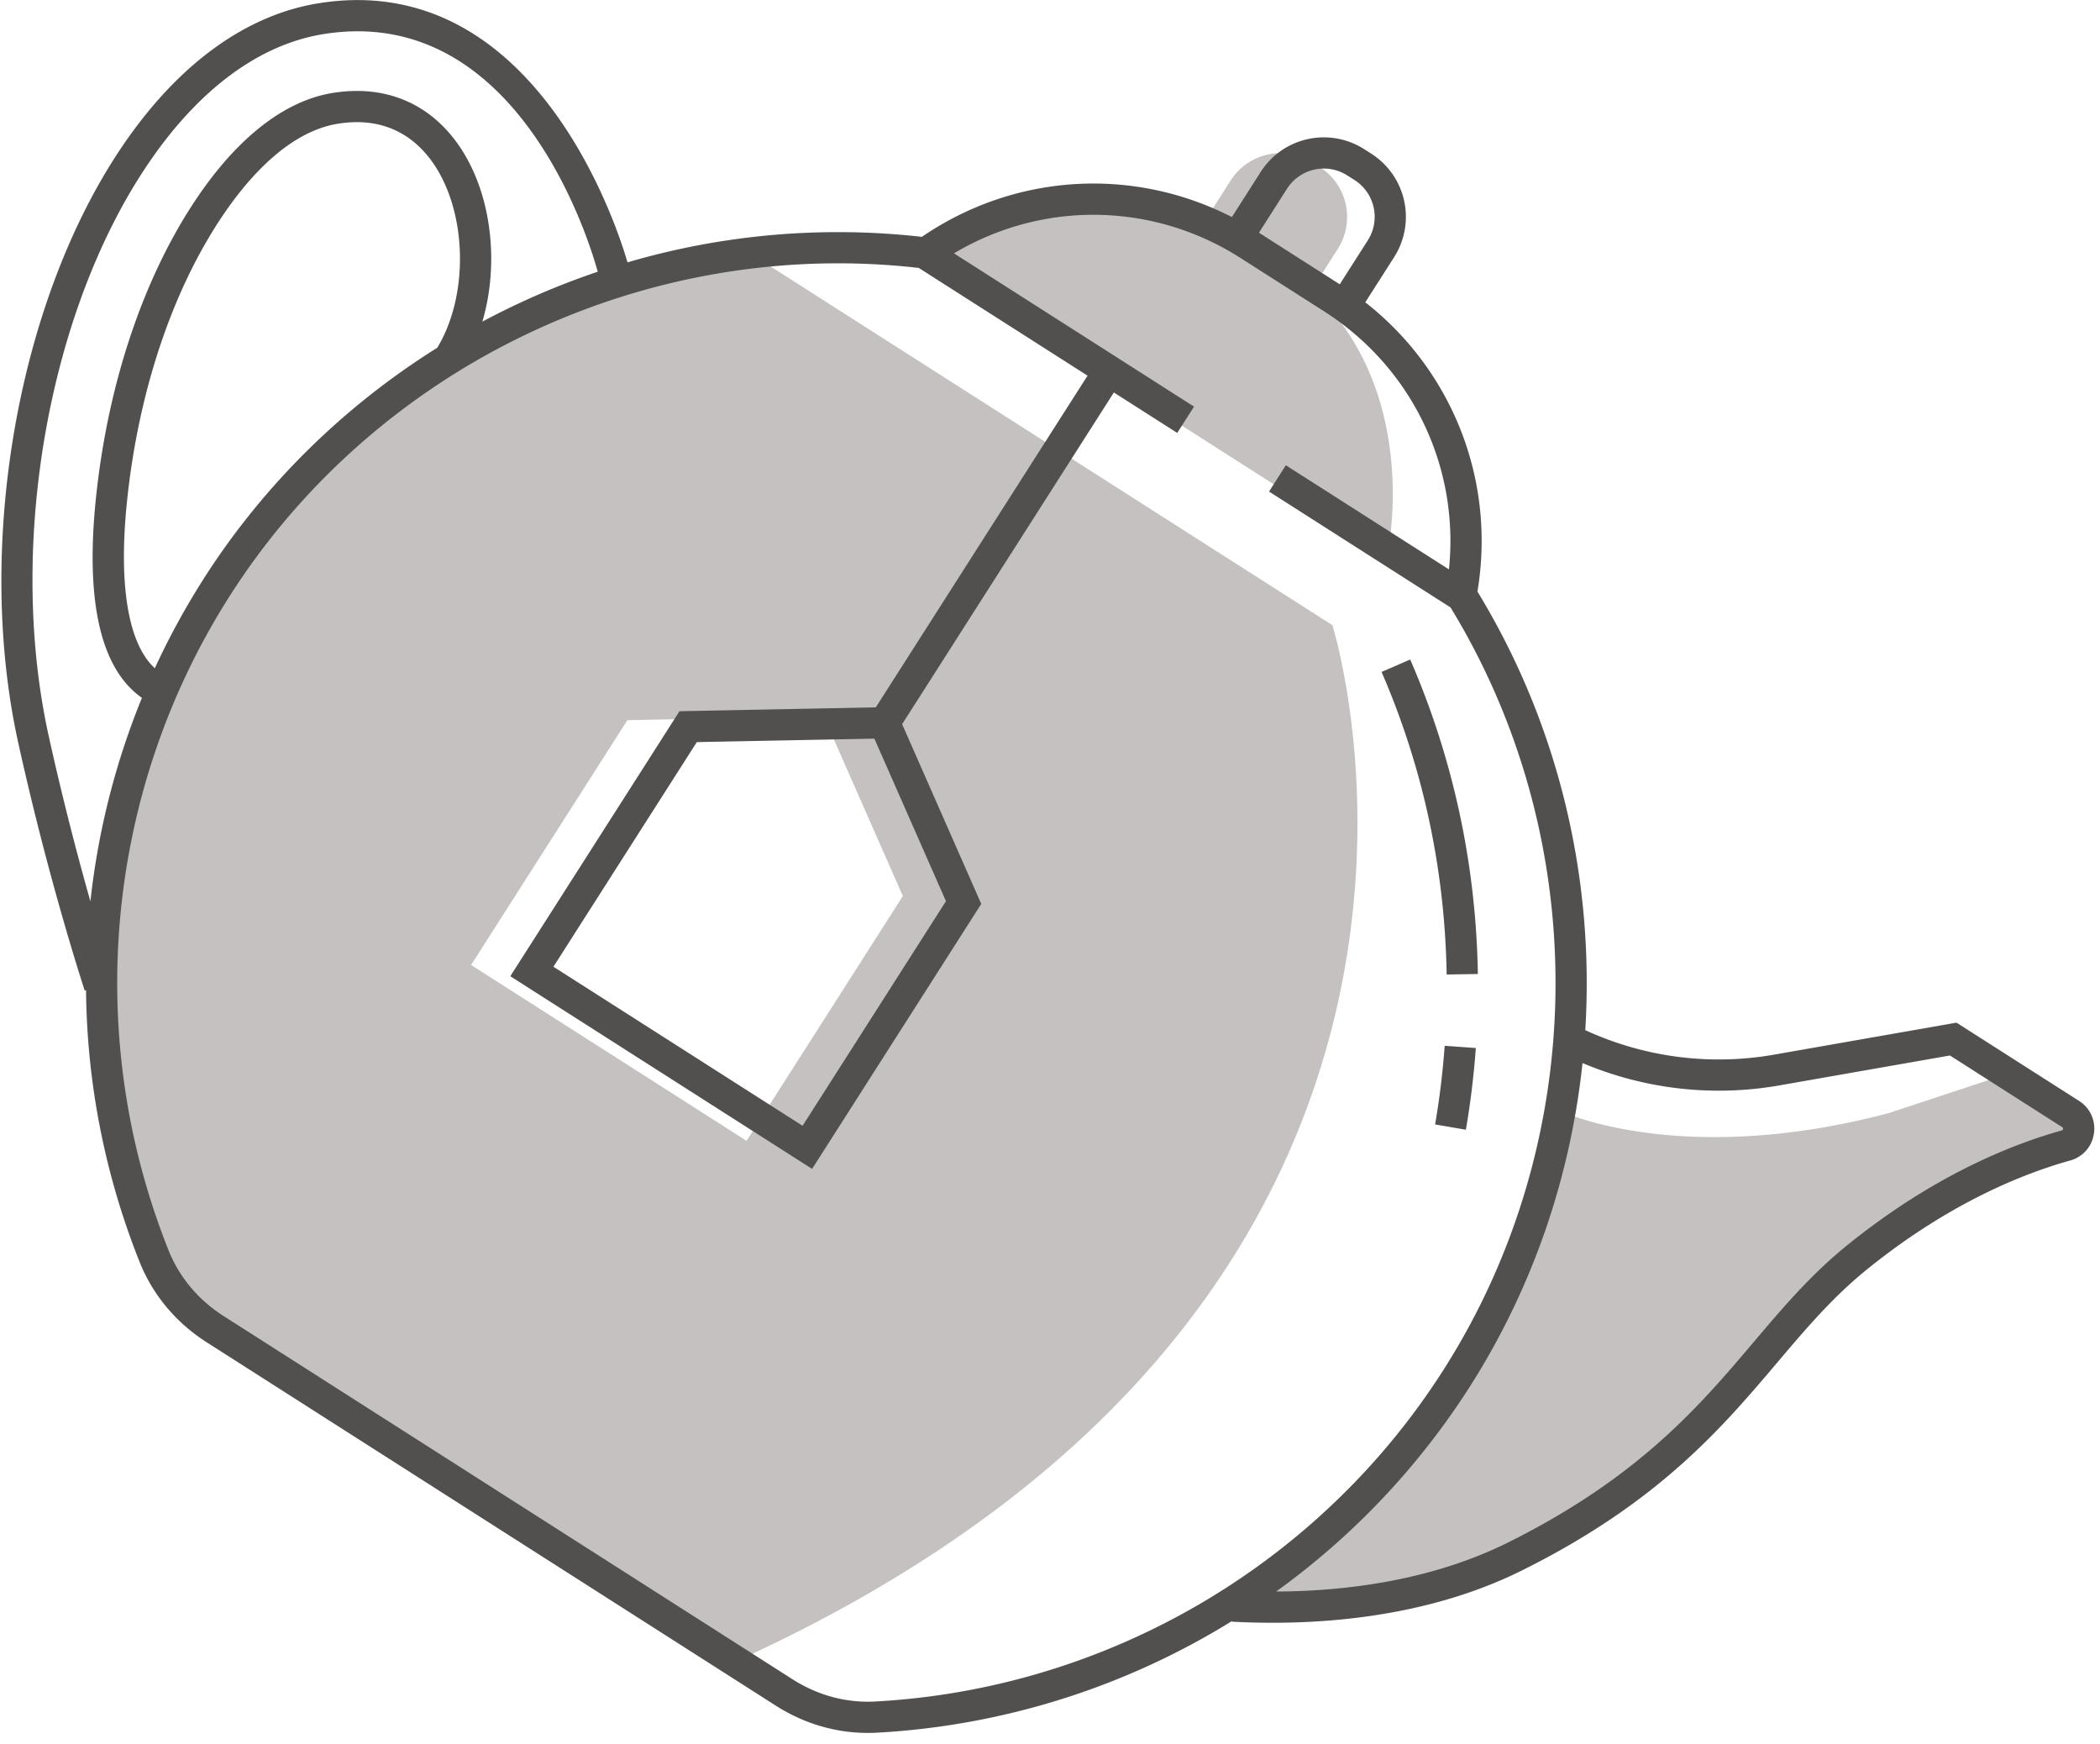 <svg xmlns="http://www.w3.org/2000/svg" width="165" height="137" viewBox="0 0 165 137"><g><g><path fill="#c5c1c1" d="M122.636 87.294s9.376 4.481 25.733.164l9.373-3.094 5.56 4.079-2.672 2.07-7.684 3.46-8.432 6.01-11.185 13.123-13.073 7.658-12.88 5.007-9.078-.354 13.489-13.334 6.273-9.453zM73.941 20.712l3.671-3.465s7.23-3.255 16.867.405l2.217-3.472a4.654 4.654 0 0 1 6.428-1.418l.57.364a4.654 4.654 0 0 1 1.419 6.427l-2.055 3.219c8.813 8.213 5.917 20.954 5.917 20.954L74.336 21.612zM26.698 34.613l10.533-7.652 14.507-5.78 7.14-1.311 45.808 29.245s16.652 52.566-46.886 81.419l-43.6-27.835-3.004-5.932-3.112-15.82.604-17.867 6.66-14.132zm10.317 41.199L58.66 89.63l12.278-19.232-6.217-14.121-15.427.303z"/></g><g><path fill="#524f4f" d="M10.97 99.146A59.03 59.03 0 0 1 6.76 77.79l-.107.034c-.881-2.74-3.155-10.122-5.22-19.47-3.421-15.491-.044-34.785 8.214-46.918C14.005 5.033 19.33 1.166 25.048.254c17.017-2.716 23.496 17.728 24.255 20.359a58.748 58.748 0 0 1 23.129-2.005c7.297-4.989 16.584-5.538 24.359-1.554l2.265-3.55a5.887 5.887 0 0 1 8.122-1.79l.57.363a5.888 5.888 0 0 1 1.793 8.122l-2.268 3.552c6.866 5.378 10.264 14.02 8.812 22.726 6.39 10.476 9.21 22.562 8.472 34.455a25.044 25.044 0 0 0 14.783 1.934l14.385-2.522 9.622 6.143a2.57 2.57 0 0 1 1.175 2.573 2.564 2.564 0 0 1-1.869 2.115c-3.758 1.049-9.582 3.388-15.985 8.574-2.681 2.172-4.791 4.66-7.025 7.297-4.362 5.146-9.306 10.98-20.034 16.322-7.878 3.923-16.757 4.36-22.82 4.038l.003-.045a59.13 59.13 0 0 1-27.896 8.766c-2.782.151-5.53-.585-7.947-2.128l-44.704-28.54c-2.417-1.544-4.242-3.726-5.276-6.313zm.183-44.319c-3.256-2.282-4.469-7.594-3.604-15.798C8.5 30 11.34 21.625 15.544 15.448c2.248-3.304 5.917-7.4 10.63-8.152 4.186-.668 7.75.883 10.037 4.364 2.445 3.727 3.013 9.119 1.69 13.608a59.808 59.808 0 0 1 9.063-3.92c-.555-2.04-6.17-21.122-21.528-18.672-5.034.803-9.792 4.31-13.76 10.14C3.767 24.434.54 42.943 3.828 57.826a229.458 229.458 0 0 0 3.276 12.99 59.12 59.12 0 0 1 4.048-15.989zm4.846-9.351c4.755-7.449 11.078-13.596 18.357-18.154 2.447-4.033 2.373-10.4-.196-14.316-1.219-1.859-3.527-3.937-7.598-3.287-3.85.614-7.013 4.205-8.99 7.11-3.98 5.848-6.673 13.824-7.583 22.458-.7 6.645.071 11.284 2.175 13.212A58.547 58.547 0 0 1 16 45.476zm99.465 63.5a58.81 58.81 0 0 1-15.197 16.062c5.417-.026 12.179-.843 18.247-3.865 10.277-5.118 15.048-10.748 19.258-15.714 2.31-2.726 4.491-5.3 7.352-7.617 6.73-5.45 12.888-7.919 16.868-9.03.032-.008.09-.025.104-.114.013-.091-.042-.127-.069-.144l-8.818-5.63-13.444 2.358a27.509 27.509 0 0 1-15.425-1.765c-.943 8.928-3.904 17.671-8.876 25.46zm-21.648-77.03l-1.32 2.067-4.978-3.178-16.636 26.06 6.217 14.12-13.291 20.819-23.712-15.138 13.292-20.819 15.426-.303 16.636-26.06-13.26-8.464c-21.344-2.443-42.564 7.641-54.123 25.746-9.774 15.31-11.576 34.54-4.82 51.44.843 2.107 2.336 3.89 4.318 5.155l44.704 28.54c1.982 1.266 4.227 1.87 6.494 1.747 18.173-.984 34.859-10.712 44.633-26.022 11.558-18.105 11.775-41.598.575-59.933l-14.26-9.104 1.32-2.067 12.815 8.182c.835-8.046-2.889-15.855-9.809-20.273l-6.564-4.19c-6.92-4.418-15.57-4.509-22.518-.366zm14.736 20.844l2.251-.975c3.384 7.81 5.172 16.122 5.315 24.707l-2.453.04c-.138-8.262-1.858-16.26-5.113-23.772zm4.959 29.371l2.446.177a66.178 66.178 0 0 1-.78 6.418l-2.418-.416c.35-2.039.603-4.118.752-6.179zm-6.038-63.283a3.432 3.432 0 0 0-1.045-4.734l-.57-.363a3.432 3.432 0 0 0-4.734 1.044l-2.207 3.458 6.349 4.053zM74.325 70.801L68.701 58.03l-13.952.273L43.484 75.95 63.06 88.446z"/></g></g></svg>